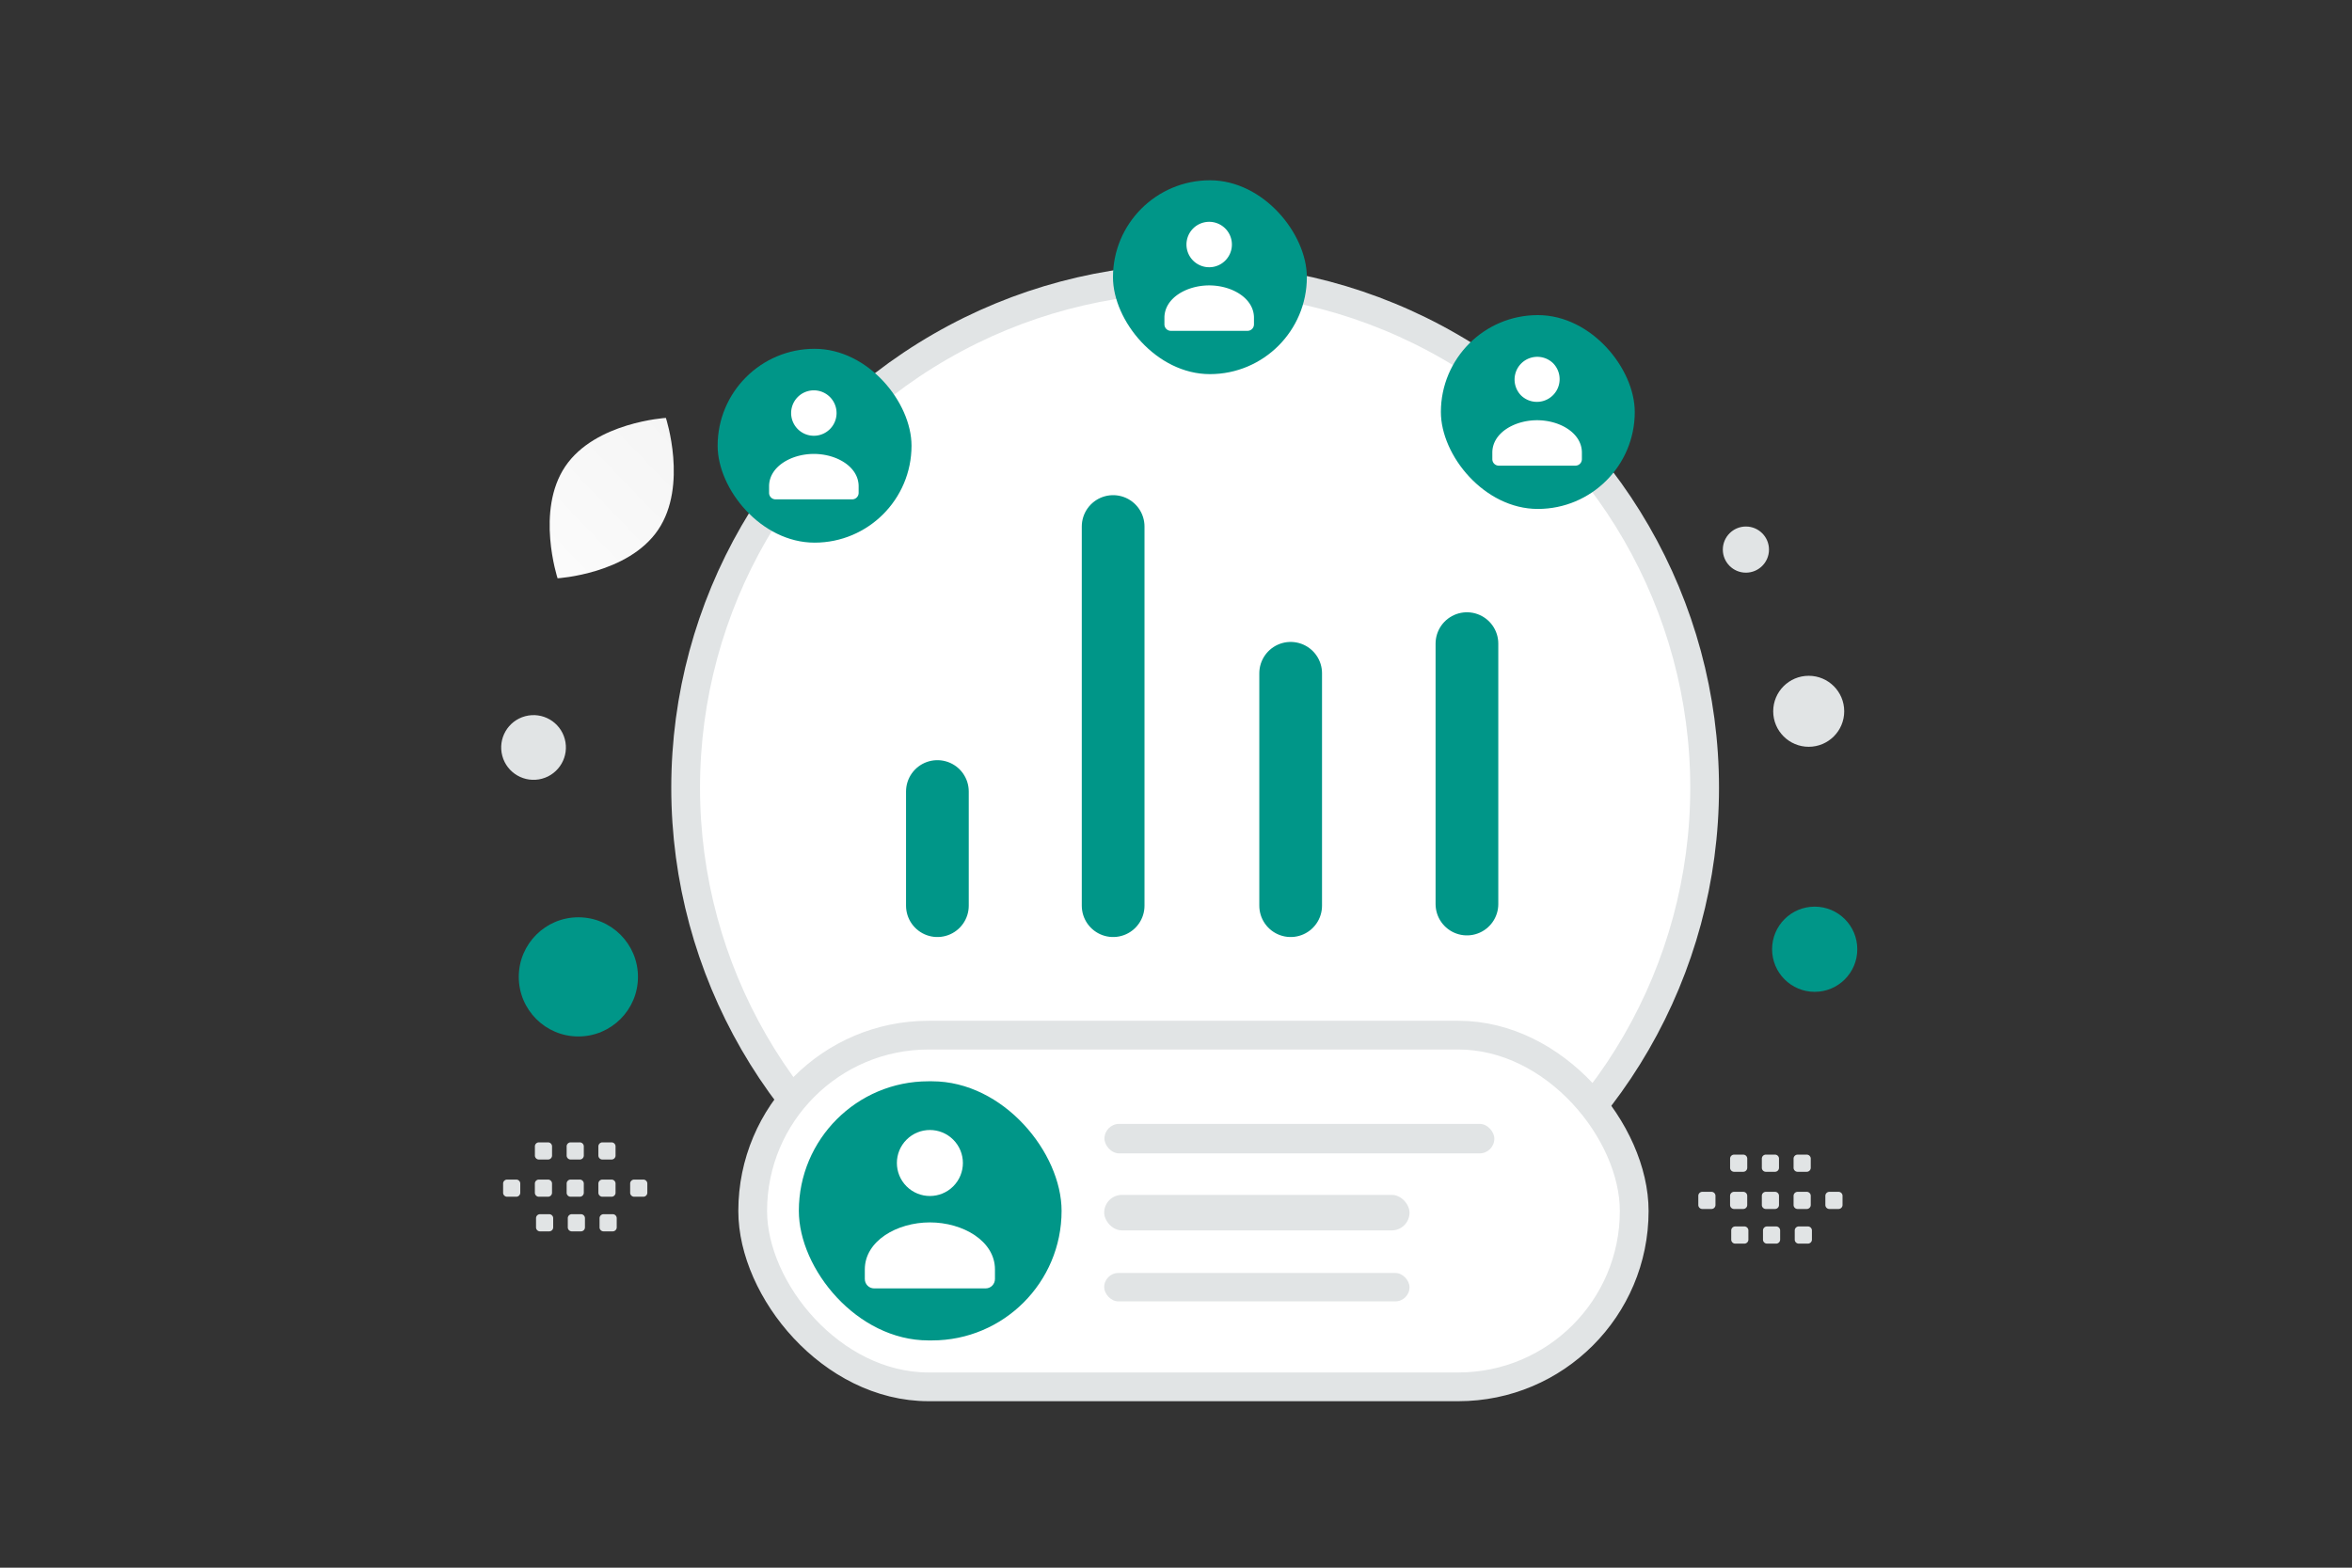 <svg width="900" height="600" viewBox="0 0 900 600" fill="none" xmlns="http://www.w3.org/2000/svg"><rect x="0" y="0" width="900" height="600" fill="#333333" stroke="none"/><path fill="transparent" d="M0 0h900v600H0z"/><circle cx="457.323" cy="301.485" r="194.959" fill="#fff" stroke="#E1E4E5" stroke-width="11"/><path d="M561.327 246.336v99.665m-67.451-88.315v88.94m-67.93-145.113v145.113m-67.25-43.69v43.69" stroke="#009688" stroke-width="24" stroke-linecap="round" stroke-linejoin="round"/><rect x="288.02" y="396.179" width="337.318" height="134.603" rx="67.301" fill="#fff" stroke="#E1E4E5" stroke-width="11"/><rect x="305.682" y="413.841" width="100.536" height="99.178" rx="49.589" fill="#009688"/><path fill-rule="evenodd" clip-rule="evenodd" d="M380.724 485.899v3.605c0 1.989-1.594 3.604-3.558 3.604h-42.684c-1.964 0-3.558-1.615-3.558-3.604v-3.663c0-10.907 12.301-17.993 24.9-17.993 12.599 0 24.9 7.09 24.9 17.993m-15.969-49.658c4.933 4.932 4.933 12.929 0 17.862-4.932 4.932-12.929 4.932-17.861 0-4.933-4.933-4.933-12.93 0-17.862 4.932-4.933 12.929-4.933 17.861 0z" fill="#fff"/><rect x="422.622" y="430.144" width="149.198" height="11.287" rx="5.643" fill="#E1E4E5"/><rect x="422.521" y="457.316" width="116.839" height="13.586" rx="6.793" fill="#E1E4E5"/><rect x="422.521" y="487.206" width="116.839" height="10.869" rx="5.434" fill="#E1E4E5"/><circle cx="694.398" cy="363.301" r="16.303" transform="rotate(-180 694.398 363.301)" fill="#009688"/><circle cx="221.315" cy="373.878" r="22.805" transform="rotate(-180 221.315 373.878)" fill="#009688"/><circle r="13.586" transform="matrix(-1 0 0 1 692.11 272.232)" fill="#E1E4E5"/><circle r="8.831" transform="matrix(-1 0 0 1 668.077 210.345)" fill="#E1E4E5"/><circle r="12.381" transform="scale(1 -1) rotate(-75 -84.332 -276.075)" fill="#E1E4E5"/><path d="M216.308 178.501c-11.445 16.946-2.946 42.827-2.946 42.827s27.051-1.61 38.484-18.567c11.445-16.945 2.957-42.815 2.957-42.815s-27.051 1.61-38.495 18.555z" fill="url(#a)"/><rect x="274.606" y="133.498" width="74.189" height="74.189" rx="37.095" fill="#009688"/><path fill-rule="evenodd" clip-rule="evenodd" d="M328.56 186.153v2.481c0 1.369-1.097 2.48-2.448 2.48h-29.373c-1.351 0-2.448-1.111-2.448-2.48v-2.52c0-7.506 8.465-12.383 17.135-12.383 8.67 0 17.134 4.879 17.134 12.383m-10.991-34.173a8.692 8.692 0 1 1-12.294 12.292 8.692 8.692 0 0 1 12.294-12.292z" fill="#fff"/><rect x="425.882" y="69" width="74.189" height="74.189" rx="37.095" fill="#009688"/><path fill-rule="evenodd" clip-rule="evenodd" d="M479.836 121.656v2.481c0 1.369-1.096 2.48-2.447 2.48h-29.374c-1.351 0-2.447-1.111-2.447-2.48v-2.52c0-7.506 8.464-12.383 17.134-12.383s17.134 4.879 17.134 12.383m-10.991-34.174a8.692 8.692 0 1 1-12.293 12.292 8.692 8.692 0 0 1 12.293-12.292z" fill="#fff"/><rect x="551.359" y="120.598" width="74.189" height="74.189" rx="37.095" fill="#009688"/><path fill-rule="evenodd" clip-rule="evenodd" d="M605.314 173.254v2.481c0 1.369-1.097 2.48-2.448 2.48h-29.374c-1.351 0-2.447-1.111-2.447-2.48v-2.52c0-7.506 8.464-12.382 17.134-12.382s17.135 4.878 17.135 12.382m-10.992-34.174a8.692 8.692 0 0 1-12.291 12.292 8.692 8.692 0 0 1 12.291-12.292z" fill="#fff"/><path fill-rule="evenodd" clip-rule="evenodd" d="M194.048 451.458h3.505a1.53 1.53 0 0 1 1.529 1.53v3.504a1.53 1.53 0 0 1-1.529 1.53h-3.505c-.84 0-1.53-.689-1.53-1.53v-3.504a1.527 1.527 0 0 1 1.53-1.53zm12.151 0h3.504c.841 0 1.53.689 1.53 1.53v3.504a1.53 1.53 0 0 1-1.53 1.53h-3.504c-.841 0-1.53-.689-1.53-1.53v-3.504c0-.841.689-1.53 1.53-1.53zm12.159 0h3.505c.84 0 1.53.689 1.53 1.53v3.504c0 .848-.69 1.53-1.53 1.53h-3.505c-.84 0-1.53-.689-1.53-1.53v-3.504a1.527 1.527 0 0 1 1.53-1.53zm12.151 0h3.505c.84 0 1.529.689 1.529 1.53v3.504a1.53 1.53 0 0 1-1.529 1.53h-3.505a1.537 1.537 0 0 1-1.537-1.53v-3.504a1.546 1.546 0 0 1 1.537-1.53zm12.152 0h3.505c.847 0 1.537.689 1.537 1.53v3.504c0 .848-.69 1.53-1.537 1.53h-3.505c-.84 0-1.53-.689-1.53-1.53v-3.504c0-.841.69-1.53 1.53-1.53zm-36.016 13.25h3.504c.841 0 1.53.689 1.53 1.53v3.512c0 .84-.689 1.529-1.53 1.529h-3.504a1.53 1.53 0 0 1-1.53-1.529v-3.505a1.528 1.528 0 0 1 1.53-1.537zm12.151 0h3.504c.841 0 1.53.689 1.53 1.53v3.512c0 .84-.689 1.529-1.53 1.529h-3.504c-.84 0-1.53-.689-1.53-1.529v-3.505a1.528 1.528 0 0 1 1.53-1.537zm12.152 0h3.504c.848 0 1.537.689 1.537 1.53v3.512c0 .84-.689 1.529-1.537 1.529h-3.504c-.841 0-1.53-.689-1.53-1.529v-3.505c0-.848.689-1.537 1.53-1.537zm-12.59-27.486h3.505c.84 0 1.53.69 1.53 1.53v3.505c0 .847-.69 1.53-1.53 1.53h-3.505c-.84 0-1.53-.69-1.53-1.53v-3.505a1.527 1.527 0 0 1 1.53-1.53zm-12.147 0h3.505c.84 0 1.529.69 1.529 1.53v3.505c0 .847-.689 1.53-1.529 1.53h-3.505c-.84 0-1.53-.69-1.53-1.53v-3.505a1.527 1.527 0 0 1 1.53-1.53zm24.298 0h3.505c.84 0 1.529.69 1.529 1.53v3.505c0 .847-.689 1.53-1.529 1.53h-3.505c-.847 0-1.537-.69-1.537-1.53v-3.505c.007-.84.697-1.53 1.537-1.53zm420.886 18.927h3.504c.848 0 1.53.689 1.53 1.529v3.505a1.53 1.53 0 0 1-1.53 1.53h-3.504c-.841 0-1.53-.69-1.53-1.53v-3.505a1.526 1.526 0 0 1 1.53-1.529zm12.15 0h3.505c.84 0 1.53.689 1.53 1.529v3.505c0 .848-.69 1.53-1.53 1.53h-3.505c-.84 0-1.529-.69-1.529-1.53v-3.505c0-.84.689-1.529 1.529-1.529zm12.16 0h3.504c.841 0 1.53.689 1.53 1.529v3.505a1.53 1.53 0 0 1-1.53 1.53h-3.504c-.841 0-1.53-.69-1.53-1.53v-3.505a1.526 1.526 0 0 1 1.53-1.529zm12.15 0h3.505c.84 0 1.53.689 1.53 1.529v3.505c0 .848-.69 1.53-1.53 1.53h-3.505c-.847 0-1.537-.69-1.537-1.53v-3.505a1.547 1.547 0 0 1 1.537-1.529zm12.153 0h3.504c.848 0 1.537.689 1.537 1.529v3.505c0 .848-.689 1.53-1.537 1.53h-3.504c-.841 0-1.53-.69-1.53-1.53v-3.505c0-.84.689-1.529 1.53-1.529zm-36.017 13.25h3.505c.84 0 1.529.689 1.529 1.53v3.511c0 .841-.689 1.53-1.529 1.53h-3.505c-.847 0-1.53-.689-1.53-1.53v-3.504a1.528 1.528 0 0 1 1.53-1.537zm12.151 0h3.505c.84 0 1.53.689 1.53 1.53v3.511c0 .841-.69 1.53-1.53 1.53h-3.505c-.84 0-1.53-.689-1.53-1.53v-3.504a1.528 1.528 0 0 1 1.53-1.537zm12.152 0h3.505c.847 0 1.537.689 1.537 1.53v3.511c0 .841-.69 1.53-1.537 1.53h-3.505c-.84 0-1.53-.689-1.53-1.53v-3.504c0-.848.69-1.537 1.53-1.537zm-12.589-27.485h3.504c.841 0 1.53.689 1.53 1.53v3.504a1.53 1.53 0 0 1-1.53 1.53h-3.504c-.841 0-1.53-.689-1.53-1.53v-3.504a1.526 1.526 0 0 1 1.53-1.53zm-12.148 0h3.505c.84 0 1.53.689 1.53 1.53v3.504c0 .848-.69 1.53-1.53 1.53h-3.505c-.84 0-1.53-.689-1.53-1.53v-3.504a1.527 1.527 0 0 1 1.53-1.53zm24.298 0h3.505c.84 0 1.53.689 1.53 1.53v3.504c0 .848-.69 1.53-1.53 1.53h-3.505a1.537 1.537 0 0 1-1.537-1.53v-3.504a1.547 1.547 0 0 1 1.537-1.53z" fill="#E1E4E5"/><defs><linearGradient id="a" x1="178.895" y1="244.508" x2="317.679" y2="111.035" gradientUnits="userSpaceOnUse"><stop stop-color="#fff"/><stop offset="1" stop-color="#EEE"/></linearGradient></defs></svg>